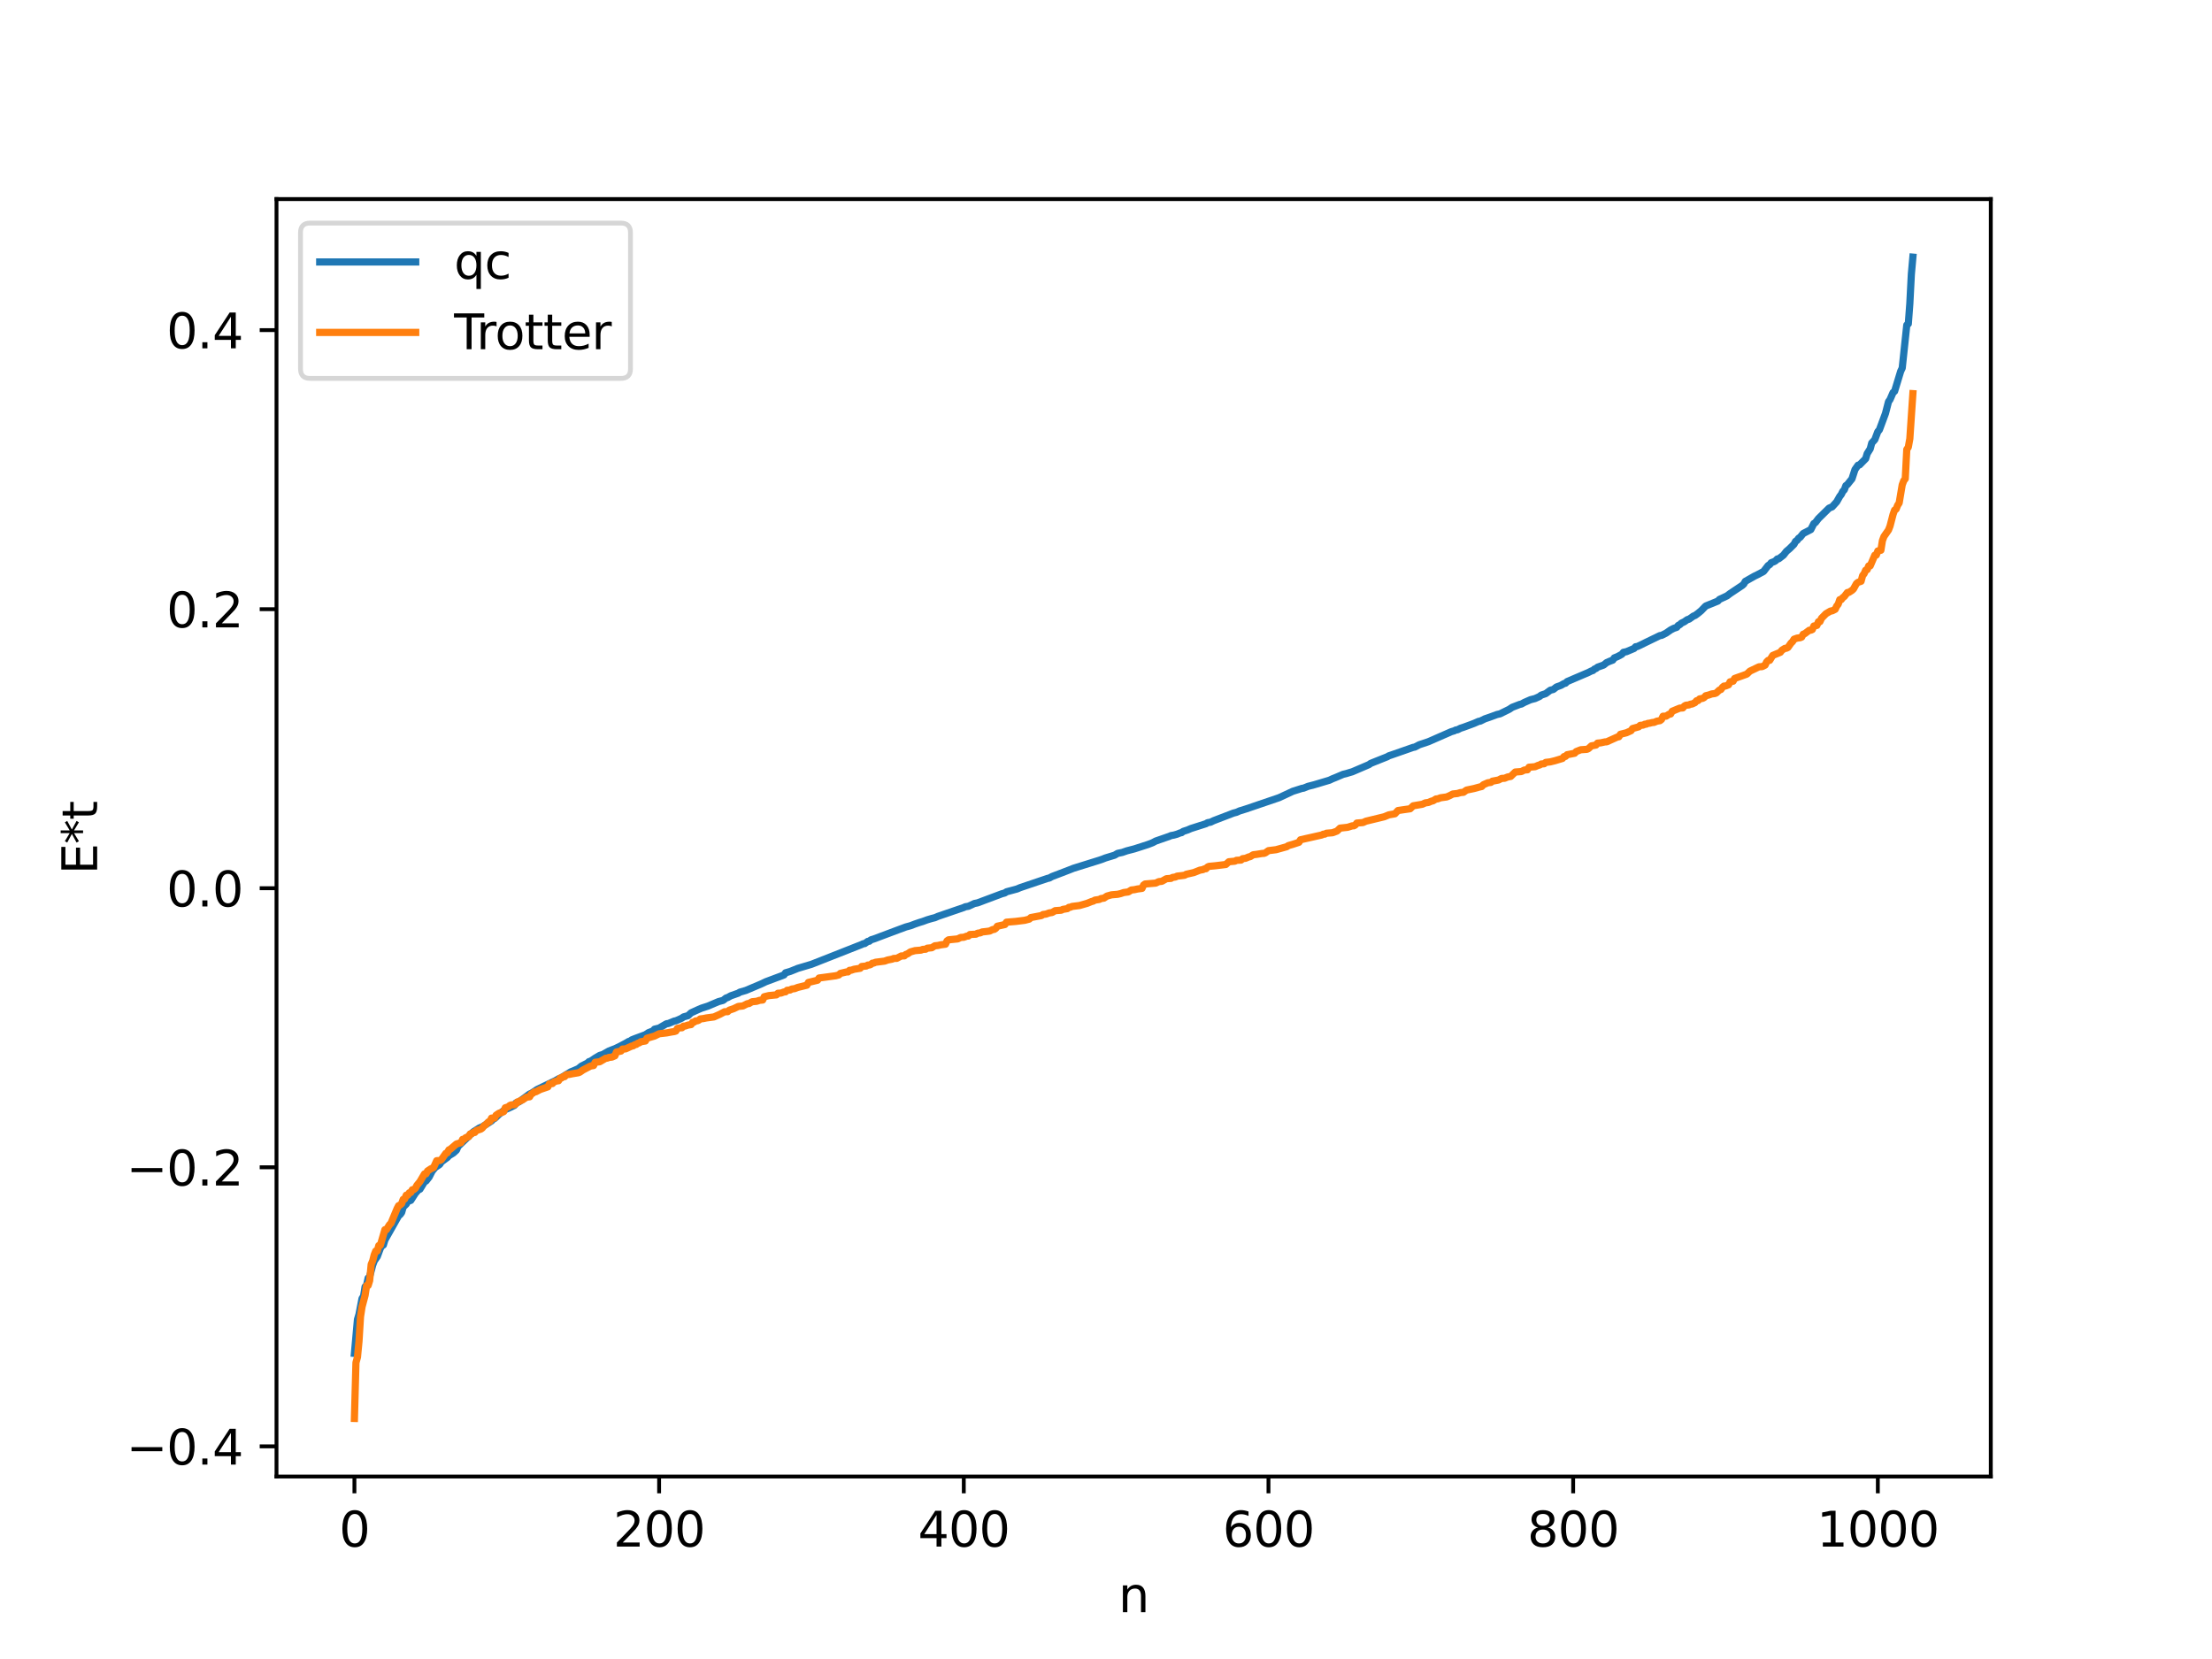 <?xml version="1.0" encoding="utf-8" standalone="no"?>
<!DOCTYPE svg PUBLIC "-//W3C//DTD SVG 1.1//EN"
  "http://www.w3.org/Graphics/SVG/1.1/DTD/svg11.dtd">
<svg xmlns:xlink="http://www.w3.org/1999/xlink" width="460.8pt" height="345.6pt" viewBox="0 0 460.8 345.6" xmlns="http://www.w3.org/2000/svg" version="1.1">
 <defs>
  <style type="text/css">*{stroke-linejoin: round; stroke-linecap: butt}</style>
 </defs>
 <g id="figure_1">
  <g id="patch_1">
   <path d="M 0 345.6 
L 460.8 345.6 
L 460.8 0 
L 0 0 
z
" style="fill: #ffffff"/>
  </g>
  <g id="axes_1">
   <g id="patch_2">
    <path d="M 57.6 307.584 
L 414.72 307.584 
L 414.72 41.472 
L 57.6 41.472 
z
" style="fill: #ffffff"/>
   </g>
   <g id="matplotlib.axis_1">
    <g id="xtick_1">
     <g id="line2d_1">
      <defs>
       <path id="madc070611b" d="M 0 0 
L 0 3.5 
" style="stroke: #000000; stroke-width: 0.8"/>
      </defs>
      <g>
       <use xlink:href="#madc070611b" x="73.833" y="307.584" style="stroke: #000000; stroke-width: 0.8"/>
      </g>
     </g>
     <g id="text_1">
      <!-- 0 -->
      <g transform="translate(70.651 322.182) scale(0.1 -0.1)">
       <defs>
        <path id="DejaVuSans-30" d="M 2034 4250 
Q 1547 4250 1301 3770 
Q 1056 3291 1056 2328 
Q 1056 1369 1301 889 
Q 1547 409 2034 409 
Q 2525 409 2770 889 
Q 3016 1369 3016 2328 
Q 3016 3291 2770 3770 
Q 2525 4250 2034 4250 
z
M 2034 4750 
Q 2819 4750 3233 4129 
Q 3647 3509 3647 2328 
Q 3647 1150 3233 529 
Q 2819 -91 2034 -91 
Q 1250 -91 836 529 
Q 422 1150 422 2328 
Q 422 3509 836 4129 
Q 1250 4750 2034 4750 
z
" transform="scale(0.016)"/>
       </defs>
       <use xlink:href="#DejaVuSans-30"/>
      </g>
     </g>
    </g>
    <g id="xtick_2">
     <g id="line2d_2">
      <g>
       <use xlink:href="#madc070611b" x="137.304" y="307.584" style="stroke: #000000; stroke-width: 0.8"/>
      </g>
     </g>
     <g id="text_2">
      <!-- 200 -->
      <g transform="translate(127.76 322.182) scale(0.1 -0.1)">
       <defs>
        <path id="DejaVuSans-32" d="M 1228 531 
L 3431 531 
L 3431 0 
L 469 0 
L 469 531 
Q 828 903 1448 1529 
Q 2069 2156 2228 2338 
Q 2531 2678 2651 2914 
Q 2772 3150 2772 3378 
Q 2772 3750 2511 3984 
Q 2250 4219 1831 4219 
Q 1534 4219 1204 4116 
Q 875 4013 500 3803 
L 500 4441 
Q 881 4594 1212 4672 
Q 1544 4750 1819 4750 
Q 2544 4750 2975 4387 
Q 3406 4025 3406 3419 
Q 3406 3131 3298 2873 
Q 3191 2616 2906 2266 
Q 2828 2175 2409 1742 
Q 1991 1309 1228 531 
z
" transform="scale(0.016)"/>
       </defs>
       <use xlink:href="#DejaVuSans-32"/>
       <use xlink:href="#DejaVuSans-30" x="63.623"/>
       <use xlink:href="#DejaVuSans-30" x="127.246"/>
      </g>
     </g>
    </g>
    <g id="xtick_3">
     <g id="line2d_3">
      <g>
       <use xlink:href="#madc070611b" x="200.775" y="307.584" style="stroke: #000000; stroke-width: 0.8"/>
      </g>
     </g>
     <g id="text_3">
      <!-- 400 -->
      <g transform="translate(191.231 322.182) scale(0.1 -0.1)">
       <defs>
        <path id="DejaVuSans-34" d="M 2419 4116 
L 825 1625 
L 2419 1625 
L 2419 4116 
z
M 2253 4666 
L 3047 4666 
L 3047 1625 
L 3713 1625 
L 3713 1100 
L 3047 1100 
L 3047 0 
L 2419 0 
L 2419 1100 
L 313 1100 
L 313 1709 
L 2253 4666 
z
" transform="scale(0.016)"/>
       </defs>
       <use xlink:href="#DejaVuSans-34"/>
       <use xlink:href="#DejaVuSans-30" x="63.623"/>
       <use xlink:href="#DejaVuSans-30" x="127.246"/>
      </g>
     </g>
    </g>
    <g id="xtick_4">
     <g id="line2d_4">
      <g>
       <use xlink:href="#madc070611b" x="264.246" y="307.584" style="stroke: #000000; stroke-width: 0.8"/>
      </g>
     </g>
     <g id="text_4">
      <!-- 600 -->
      <g transform="translate(254.702 322.182) scale(0.1 -0.1)">
       <defs>
        <path id="DejaVuSans-36" d="M 2113 2584 
Q 1688 2584 1439 2293 
Q 1191 2003 1191 1497 
Q 1191 994 1439 701 
Q 1688 409 2113 409 
Q 2538 409 2786 701 
Q 3034 994 3034 1497 
Q 3034 2003 2786 2293 
Q 2538 2584 2113 2584 
z
M 3366 4563 
L 3366 3988 
Q 3128 4100 2886 4159 
Q 2644 4219 2406 4219 
Q 1781 4219 1451 3797 
Q 1122 3375 1075 2522 
Q 1259 2794 1537 2939 
Q 1816 3084 2150 3084 
Q 2853 3084 3261 2657 
Q 3669 2231 3669 1497 
Q 3669 778 3244 343 
Q 2819 -91 2113 -91 
Q 1303 -91 875 529 
Q 447 1150 447 2328 
Q 447 3434 972 4092 
Q 1497 4750 2381 4750 
Q 2619 4750 2861 4703 
Q 3103 4656 3366 4563 
z
" transform="scale(0.016)"/>
       </defs>
       <use xlink:href="#DejaVuSans-36"/>
       <use xlink:href="#DejaVuSans-30" x="63.623"/>
       <use xlink:href="#DejaVuSans-30" x="127.246"/>
      </g>
     </g>
    </g>
    <g id="xtick_5">
     <g id="line2d_5">
      <g>
       <use xlink:href="#madc070611b" x="327.717" y="307.584" style="stroke: #000000; stroke-width: 0.8"/>
      </g>
     </g>
     <g id="text_5">
      <!-- 800 -->
      <g transform="translate(318.173 322.182) scale(0.1 -0.1)">
       <defs>
        <path id="DejaVuSans-38" d="M 2034 2216 
Q 1584 2216 1326 1975 
Q 1069 1734 1069 1313 
Q 1069 891 1326 650 
Q 1584 409 2034 409 
Q 2484 409 2743 651 
Q 3003 894 3003 1313 
Q 3003 1734 2745 1975 
Q 2488 2216 2034 2216 
z
M 1403 2484 
Q 997 2584 770 2862 
Q 544 3141 544 3541 
Q 544 4100 942 4425 
Q 1341 4750 2034 4750 
Q 2731 4750 3128 4425 
Q 3525 4100 3525 3541 
Q 3525 3141 3298 2862 
Q 3072 2584 2669 2484 
Q 3125 2378 3379 2068 
Q 3634 1759 3634 1313 
Q 3634 634 3220 271 
Q 2806 -91 2034 -91 
Q 1263 -91 848 271 
Q 434 634 434 1313 
Q 434 1759 690 2068 
Q 947 2378 1403 2484 
z
M 1172 3481 
Q 1172 3119 1398 2916 
Q 1625 2713 2034 2713 
Q 2441 2713 2670 2916 
Q 2900 3119 2900 3481 
Q 2900 3844 2670 4047 
Q 2441 4250 2034 4250 
Q 1625 4250 1398 4047 
Q 1172 3844 1172 3481 
z
" transform="scale(0.016)"/>
       </defs>
       <use xlink:href="#DejaVuSans-38"/>
       <use xlink:href="#DejaVuSans-30" x="63.623"/>
       <use xlink:href="#DejaVuSans-30" x="127.246"/>
      </g>
     </g>
    </g>
    <g id="xtick_6">
     <g id="line2d_6">
      <g>
       <use xlink:href="#madc070611b" x="391.188" y="307.584" style="stroke: #000000; stroke-width: 0.8"/>
      </g>
     </g>
     <g id="text_6">
      <!-- 1000 -->
      <g transform="translate(378.463 322.182) scale(0.1 -0.1)">
       <defs>
        <path id="DejaVuSans-31" d="M 794 531 
L 1825 531 
L 1825 4091 
L 703 3866 
L 703 4441 
L 1819 4666 
L 2450 4666 
L 2450 531 
L 3481 531 
L 3481 0 
L 794 0 
L 794 531 
z
" transform="scale(0.016)"/>
       </defs>
       <use xlink:href="#DejaVuSans-31"/>
       <use xlink:href="#DejaVuSans-30" x="63.623"/>
       <use xlink:href="#DejaVuSans-30" x="127.246"/>
       <use xlink:href="#DejaVuSans-30" x="190.869"/>
      </g>
     </g>
    </g>
    <g id="text_7">
     <!-- n -->
     <g transform="translate(232.991 335.861) scale(0.1 -0.1)">
      <defs>
       <path id="DejaVuSans-6e" d="M 3513 2113 
L 3513 0 
L 2938 0 
L 2938 2094 
Q 2938 2591 2744 2837 
Q 2550 3084 2163 3084 
Q 1697 3084 1428 2787 
Q 1159 2491 1159 1978 
L 1159 0 
L 581 0 
L 581 3500 
L 1159 3500 
L 1159 2956 
Q 1366 3272 1645 3428 
Q 1925 3584 2291 3584 
Q 2894 3584 3203 3211 
Q 3513 2838 3513 2113 
z
" transform="scale(0.016)"/>
      </defs>
      <use xlink:href="#DejaVuSans-6e"/>
     </g>
    </g>
   </g>
   <g id="matplotlib.axis_2">
    <g id="ytick_1">
     <g id="line2d_7">
      <defs>
       <path id="m23187d6d2a" d="M 0 0 
L -3.5 0 
" style="stroke: #000000; stroke-width: 0.8"/>
      </defs>
      <g>
       <use xlink:href="#m23187d6d2a" x="57.6" y="301.301" style="stroke: #000000; stroke-width: 0.8"/>
      </g>
     </g>
     <g id="text_8">
      <!-- −0.4 -->
      <g transform="translate(26.317 305.101) scale(0.1 -0.1)">
       <defs>
        <path id="DejaVuSans-2212" d="M 678 2272 
L 4684 2272 
L 4684 1741 
L 678 1741 
L 678 2272 
z
" transform="scale(0.016)"/>
        <path id="DejaVuSans-2e" d="M 684 794 
L 1344 794 
L 1344 0 
L 684 0 
L 684 794 
z
" transform="scale(0.016)"/>
       </defs>
       <use xlink:href="#DejaVuSans-2212"/>
       <use xlink:href="#DejaVuSans-30" x="83.789"/>
       <use xlink:href="#DejaVuSans-2e" x="147.412"/>
       <use xlink:href="#DejaVuSans-34" x="179.199"/>
      </g>
     </g>
    </g>
    <g id="ytick_2">
     <g id="line2d_8">
      <g>
       <use xlink:href="#m23187d6d2a" x="57.6" y="243.167" style="stroke: #000000; stroke-width: 0.8"/>
      </g>
     </g>
     <g id="text_9">
      <!-- −0.2 -->
      <g transform="translate(26.317 246.966) scale(0.1 -0.1)">
       <use xlink:href="#DejaVuSans-2212"/>
       <use xlink:href="#DejaVuSans-30" x="83.789"/>
       <use xlink:href="#DejaVuSans-2e" x="147.412"/>
       <use xlink:href="#DejaVuSans-32" x="179.199"/>
      </g>
     </g>
    </g>
    <g id="ytick_3">
     <g id="line2d_9">
      <g>
       <use xlink:href="#m23187d6d2a" x="57.6" y="185.033" style="stroke: #000000; stroke-width: 0.8"/>
      </g>
     </g>
     <g id="text_10">
      <!-- 0.0 -->
      <g transform="translate(34.697 188.832) scale(0.1 -0.1)">
       <use xlink:href="#DejaVuSans-30"/>
       <use xlink:href="#DejaVuSans-2e" x="63.623"/>
       <use xlink:href="#DejaVuSans-30" x="95.41"/>
      </g>
     </g>
    </g>
    <g id="ytick_4">
     <g id="line2d_10">
      <g>
       <use xlink:href="#m23187d6d2a" x="57.6" y="126.899" style="stroke: #000000; stroke-width: 0.8"/>
      </g>
     </g>
     <g id="text_11">
      <!-- 0.2 -->
      <g transform="translate(34.697 130.698) scale(0.1 -0.1)">
       <use xlink:href="#DejaVuSans-30"/>
       <use xlink:href="#DejaVuSans-2e" x="63.623"/>
       <use xlink:href="#DejaVuSans-32" x="95.41"/>
      </g>
     </g>
    </g>
    <g id="ytick_5">
     <g id="line2d_11">
      <g>
       <use xlink:href="#m23187d6d2a" x="57.6" y="68.765" style="stroke: #000000; stroke-width: 0.8"/>
      </g>
     </g>
     <g id="text_12">
      <!-- 0.4 -->
      <g transform="translate(34.697 72.564) scale(0.1 -0.1)">
       <use xlink:href="#DejaVuSans-30"/>
       <use xlink:href="#DejaVuSans-2e" x="63.623"/>
       <use xlink:href="#DejaVuSans-34" x="95.41"/>
      </g>
     </g>
    </g>
    <g id="text_13">
     <!-- E*t -->
     <g transform="translate(20.238 182.148) rotate(-90) scale(0.1 -0.1)">
      <defs>
       <path id="DejaVuSans-45" d="M 628 4666 
L 3578 4666 
L 3578 4134 
L 1259 4134 
L 1259 2753 
L 3481 2753 
L 3481 2222 
L 1259 2222 
L 1259 531 
L 3634 531 
L 3634 0 
L 628 0 
L 628 4666 
z
" transform="scale(0.016)"/>
       <path id="DejaVuSans-2a" d="M 3009 3897 
L 1888 3291 
L 3009 2681 
L 2828 2375 
L 1778 3009 
L 1778 1831 
L 1422 1831 
L 1422 3009 
L 372 2375 
L 191 2681 
L 1313 3291 
L 191 3897 
L 372 4206 
L 1422 3572 
L 1422 4750 
L 1778 4750 
L 1778 3572 
L 2828 4206 
L 3009 3897 
z
" transform="scale(0.016)"/>
       <path id="DejaVuSans-74" d="M 1172 4494 
L 1172 3500 
L 2356 3500 
L 2356 3053 
L 1172 3053 
L 1172 1153 
Q 1172 725 1289 603 
Q 1406 481 1766 481 
L 2356 481 
L 2356 0 
L 1766 0 
Q 1100 0 847 248 
Q 594 497 594 1153 
L 594 3053 
L 172 3053 
L 172 3500 
L 594 3500 
L 594 4494 
L 1172 4494 
z
" transform="scale(0.016)"/>
      </defs>
      <use xlink:href="#DejaVuSans-45"/>
      <use xlink:href="#DejaVuSans-2a" x="63.184"/>
      <use xlink:href="#DejaVuSans-74" x="113.184"/>
     </g>
    </g>
   </g>
   <g id="line2d_12">
    <path d="M 73.833 281.937 
L 74.467 274.875 
L 74.785 273.801 
L 75.42 270.495 
L 75.737 270.044 
L 76.054 268.048 
L 76.372 267.708 
L 76.689 266.242 
L 77.006 265.942 
L 77.641 263.536 
L 77.958 262.681 
L 78.593 261.768 
L 79.228 260.058 
L 79.545 259.541 
L 79.862 259.358 
L 80.18 258.316 
L 83.036 253.273 
L 83.353 253.016 
L 83.671 252.576 
L 83.988 251.449 
L 84.623 250.835 
L 84.94 250.28 
L 85.575 250.063 
L 86.527 248.58 
L 87.162 247.864 
L 87.479 247.738 
L 88.431 246.179 
L 88.748 246.027 
L 89.383 245.22 
L 90.018 243.974 
L 90.653 243.206 
L 91.605 242.566 
L 91.922 242.052 
L 93.191 241.119 
L 93.509 240.761 
L 94.461 240.175 
L 95.096 239.589 
L 95.413 238.828 
L 98.586 235.796 
L 99.856 234.986 
L 100.491 234.716 
L 102.395 233.51 
L 102.712 233.133 
L 103.029 233.019 
L 103.981 232.102 
L 104.616 231.602 
L 105.251 231.136 
L 105.886 230.883 
L 107.155 230.272 
L 107.472 229.767 
L 108.107 229.548 
L 110.329 227.902 
L 110.646 227.787 
L 111.915 226.952 
L 115.724 225.11 
L 116.358 224.732 
L 116.676 224.647 
L 118.897 223.292 
L 119.532 223.038 
L 120.484 222.616 
L 121.119 222.092 
L 122.388 221.454 
L 122.705 221.148 
L 123.023 221.067 
L 123.975 220.428 
L 124.927 219.864 
L 125.562 219.673 
L 126.831 218.954 
L 127.466 218.702 
L 128.1 218.466 
L 129.053 218.009 
L 130.322 217.334 
L 130.957 216.958 
L 131.274 216.876 
L 131.591 216.63 
L 132.226 216.373 
L 133.496 215.902 
L 134.448 215.552 
L 135.082 215.128 
L 136.034 214.755 
L 136.352 214.393 
L 137.304 214.167 
L 138.573 213.422 
L 138.891 213.252 
L 139.208 213.225 
L 140.477 212.706 
L 140.795 212.649 
L 141.429 212.382 
L 142.064 212.084 
L 142.381 211.843 
L 143.334 211.581 
L 143.968 210.99 
L 145.555 210.27 
L 146.19 210.001 
L 147.459 209.596 
L 149.681 208.651 
L 150.633 208.398 
L 151.267 207.892 
L 151.585 207.81 
L 152.22 207.449 
L 153.806 206.893 
L 154.124 206.687 
L 155.393 206.318 
L 158.567 204.973 
L 159.519 204.518 
L 163.327 203.095 
L 163.644 202.651 
L 164.596 202.373 
L 165.231 202.12 
L 166.183 201.731 
L 169.039 200.882 
L 169.674 200.632 
L 179.512 196.754 
L 179.829 196.595 
L 180.147 196.561 
L 180.781 196.102 
L 181.099 196.078 
L 181.416 195.79 
L 182.051 195.596 
L 187.129 193.69 
L 188.715 193.103 
L 189.667 192.846 
L 190.62 192.482 
L 191.572 192.156 
L 192.206 191.965 
L 193.158 191.615 
L 194.11 191.331 
L 194.745 191.175 
L 195.38 190.898 
L 200.775 189.05 
L 201.092 188.898 
L 201.727 188.795 
L 202.996 188.212 
L 203.631 188.089 
L 208.709 186.188 
L 209.343 186.012 
L 209.661 185.784 
L 211.882 185.185 
L 212.517 184.913 
L 218.229 182.984 
L 218.547 182.924 
L 219.181 182.587 
L 220.768 181.985 
L 222.672 181.254 
L 223.624 180.879 
L 229.02 179.198 
L 229.654 178.981 
L 230.289 178.729 
L 232.193 178.149 
L 232.828 177.772 
L 233.78 177.577 
L 234.732 177.247 
L 236.319 176.834 
L 239.175 175.914 
L 240.127 175.544 
L 240.762 175.205 
L 243.618 174.214 
L 243.935 174.071 
L 244.57 173.955 
L 245.205 173.775 
L 245.839 173.515 
L 246.157 173.451 
L 246.474 173.199 
L 247.426 172.885 
L 248.061 172.606 
L 251.234 171.592 
L 251.552 171.386 
L 252.186 171.274 
L 252.821 170.964 
L 256.947 169.382 
L 257.581 169.22 
L 258.216 168.935 
L 259.486 168.543 
L 266.467 166.169 
L 269.324 164.835 
L 271.228 164.233 
L 271.545 164.191 
L 272.497 163.809 
L 273.767 163.48 
L 276.94 162.534 
L 277.575 162.234 
L 278.21 161.983 
L 279.796 161.306 
L 280.431 161.156 
L 281.066 160.96 
L 281.7 160.777 
L 285.191 159.279 
L 285.509 159.043 
L 286.143 158.783 
L 289 157.643 
L 289.317 157.453 
L 289.952 157.24 
L 294.395 155.688 
L 294.712 155.638 
L 295.664 155.145 
L 297.568 154.509 
L 302.329 152.423 
L 302.963 152.237 
L 303.281 152.06 
L 303.598 152.038 
L 304.233 151.712 
L 304.867 151.507 
L 306.454 150.925 
L 307.089 150.684 
L 308.041 150.266 
L 308.358 150.227 
L 309.31 149.753 
L 310.262 149.428 
L 311.849 148.847 
L 312.484 148.703 
L 314.388 147.766 
L 315.023 147.345 
L 316.61 146.733 
L 316.927 146.671 
L 317.562 146.321 
L 318.831 145.762 
L 319.783 145.518 
L 320.735 145.079 
L 321.053 144.813 
L 322.005 144.494 
L 322.957 143.783 
L 323.591 143.627 
L 324.226 143.121 
L 325.178 142.765 
L 325.813 142.398 
L 326.13 142.324 
L 326.448 141.989 
L 330.891 140.09 
L 331.525 139.769 
L 331.843 139.681 
L 332.16 139.371 
L 332.477 139.269 
L 332.795 138.991 
L 334.064 138.54 
L 334.699 138.026 
L 335.334 137.75 
L 335.968 137.513 
L 336.286 137.052 
L 336.92 136.799 
L 337.872 136.29 
L 338.19 135.886 
L 338.824 135.755 
L 340.411 135.085 
L 340.729 134.726 
L 341.046 134.696 
L 341.681 134.408 
L 342.633 133.935 
L 345.806 132.398 
L 346.124 132.371 
L 347.076 131.89 
L 348.028 131.228 
L 348.662 130.899 
L 349.297 130.684 
L 349.615 130.28 
L 349.932 130.134 
L 350.249 129.823 
L 350.884 129.517 
L 351.519 129.066 
L 351.836 129.004 
L 352.788 128.329 
L 353.105 128.222 
L 353.74 127.756 
L 354.375 127.23 
L 355.327 126.248 
L 357.866 125.215 
L 358.183 124.868 
L 359.77 124.13 
L 360.405 123.648 
L 362.943 121.953 
L 363.261 121.662 
L 363.578 121.107 
L 365.482 120.025 
L 366.117 119.72 
L 367.386 119.044 
L 368.339 117.804 
L 368.656 117.631 
L 368.973 117.224 
L 369.608 116.983 
L 369.925 116.786 
L 370.243 116.441 
L 370.56 116.395 
L 371.512 115.661 
L 372.147 114.849 
L 372.781 114.317 
L 373.734 113.373 
L 374.051 112.769 
L 374.368 112.574 
L 374.686 112.118 
L 375.003 111.929 
L 375.638 111.14 
L 377.224 110.322 
L 377.859 109.063 
L 378.177 108.866 
L 378.811 108.036 
L 381.033 105.848 
L 381.667 105.59 
L 382.62 104.533 
L 383.254 103.412 
L 383.572 103 
L 383.889 102.354 
L 384.206 102.041 
L 384.524 101.17 
L 384.841 100.944 
L 385.476 100.148 
L 385.793 99.768 
L 386.428 97.812 
L 387.062 96.911 
L 387.38 96.844 
L 388.649 95.556 
L 388.967 94.498 
L 389.601 93.494 
L 389.919 92.285 
L 390.553 91.589 
L 391.188 89.907 
L 391.505 89.555 
L 392.775 86.136 
L 393.41 83.677 
L 393.727 83.227 
L 394.362 81.77 
L 394.679 81.513 
L 395.948 77.337 
L 396.266 76.671 
L 397.218 67.704 
L 397.535 67.462 
L 397.853 63.229 
L 398.17 57.13 
L 398.487 53.568 
L 398.487 53.568 
" clip-path="url(#p0133f9411a)" style="fill: none; stroke: #1f77b4; stroke-width: 1.5; stroke-linecap: square"/>
   </g>
   <g id="line2d_13">
    <path d="M 73.833 295.488 
L 74.15 283.861 
L 74.467 282.723 
L 74.785 279.42 
L 75.102 274.276 
L 75.42 272.234 
L 76.054 269.854 
L 76.372 267.793 
L 76.689 267.793 
L 77.006 266.77 
L 77.324 263.401 
L 77.641 262.649 
L 77.958 261.398 
L 78.276 260.607 
L 78.593 260.607 
L 78.91 259.469 
L 79.228 259.429 
L 80.18 256.166 
L 80.497 256.166 
L 81.132 255.143 
L 81.449 254.826 
L 82.719 251.775 
L 83.036 251.164 
L 83.353 251.022 
L 83.671 250.731 
L 83.988 249.85 
L 84.305 249.772 
L 84.623 248.981 
L 84.94 248.981 
L 85.258 248.481 
L 85.575 248.419 
L 85.892 247.843 
L 86.21 247.803 
L 86.527 247.545 
L 86.844 246.939 
L 87.479 246.157 
L 88.431 244.54 
L 88.748 244.54 
L 89.066 243.938 
L 89.7 243.516 
L 90.335 243.2 
L 90.97 241.795 
L 91.605 241.757 
L 91.922 241.602 
L 92.874 240.265 
L 93.191 240.148 
L 93.509 239.537 
L 93.826 239.395 
L 95.096 238.307 
L 96.048 238.041 
L 96.365 237.354 
L 96.682 237.354 
L 97 237.007 
L 97.634 236.793 
L 97.952 236.216 
L 98.269 236.176 
L 98.586 235.919 
L 98.904 235.912 
L 99.221 235.522 
L 100.173 235.209 
L 100.491 234.974 
L 100.808 234.531 
L 101.125 234.351 
L 101.76 233.698 
L 102.077 233.601 
L 102.395 232.924 
L 103.029 232.913 
L 103.347 232.312 
L 103.981 231.889 
L 104.616 231.713 
L 104.934 231.573 
L 105.251 230.773 
L 105.886 230.577 
L 106.203 230.289 
L 106.52 230.168 
L 107.155 230.131 
L 107.472 229.975 
L 107.79 229.544 
L 108.107 229.49 
L 108.424 229.261 
L 108.742 229.201 
L 109.694 228.559 
L 110.329 228.486 
L 110.646 227.911 
L 110.963 227.768 
L 111.281 227.477 
L 111.598 227.453 
L 112.55 226.954 
L 114.137 226.414 
L 114.454 225.764 
L 115.089 225.727 
L 115.406 225.38 
L 116.041 225.166 
L 116.358 225.14 
L 116.676 224.589 
L 116.993 224.549 
L 117.31 224.292 
L 117.628 224.286 
L 117.945 223.896 
L 118.58 223.817 
L 119.215 223.686 
L 120.484 223.472 
L 120.801 223.347 
L 121.436 222.904 
L 123.023 222.071 
L 123.658 221.974 
L 123.975 221.298 
L 124.927 221.186 
L 126.196 220.449 
L 126.514 220.433 
L 126.831 220.282 
L 127.466 220.215 
L 128.1 219.946 
L 128.418 219.146 
L 129.053 219.023 
L 129.37 218.951 
L 129.687 218.541 
L 130.322 218.504 
L 131.591 217.918 
L 131.909 217.863 
L 132.226 217.634 
L 132.543 217.575 
L 132.861 217.328 
L 133.178 217.246 
L 133.496 217.012 
L 134.448 216.859 
L 134.765 216.284 
L 136.352 215.826 
L 137.304 215.355 
L 138.891 215.17 
L 139.843 214.988 
L 140.477 214.891 
L 140.795 214.787 
L 141.112 214.234 
L 141.747 214.1 
L 142.064 214.1 
L 142.381 213.76 
L 142.699 213.753 
L 143.334 213.539 
L 143.968 213.441 
L 144.286 212.962 
L 144.603 212.922 
L 144.92 212.665 
L 145.238 212.659 
L 145.555 212.537 
L 145.872 212.269 
L 146.507 212.19 
L 147.142 212.059 
L 148.729 211.845 
L 149.998 211.277 
L 150.95 210.767 
L 151.585 210.749 
L 151.902 210.444 
L 152.854 210.119 
L 153.806 209.659 
L 154.758 209.559 
L 155.71 209.078 
L 156.028 209.058 
L 156.662 208.681 
L 157.615 208.589 
L 158.249 208.379 
L 158.884 208.319 
L 159.201 207.636 
L 160.153 207.404 
L 161.423 207.277 
L 161.74 207.25 
L 162.058 206.914 
L 162.692 206.877 
L 163.327 206.638 
L 163.644 206.618 
L 163.962 206.297 
L 164.596 206.236 
L 164.914 206.039 
L 165.548 205.948 
L 166.183 205.702 
L 168.087 205.233 
L 168.405 204.657 
L 170.309 204.199 
L 170.626 203.737 
L 171.578 203.611 
L 174.117 203.264 
L 174.752 203.094 
L 175.069 202.772 
L 176.339 202.473 
L 176.656 202.473 
L 176.973 202.133 
L 177.291 202.126 
L 177.925 201.912 
L 179.195 201.711 
L 179.512 201.335 
L 180.464 201.24 
L 180.781 201.038 
L 181.099 201.032 
L 181.416 200.91 
L 181.734 200.642 
L 182.051 200.618 
L 182.368 200.459 
L 184.272 200.218 
L 184.907 199.991 
L 185.859 199.803 
L 186.177 199.658 
L 186.811 199.642 
L 187.763 199.141 
L 188.398 199.123 
L 188.715 198.818 
L 189.033 198.723 
L 189.667 198.296 
L 190.62 198.032 
L 191.889 197.925 
L 192.206 197.776 
L 192.841 197.737 
L 193.158 197.527 
L 194.11 197.431 
L 194.745 197.028 
L 195.38 196.962 
L 196.015 196.821 
L 196.967 196.692 
L 197.284 196.009 
L 197.601 195.781 
L 199.188 195.623 
L 199.505 195.592 
L 200.14 195.288 
L 200.775 195.25 
L 201.41 195.011 
L 201.727 194.991 
L 202.044 194.678 
L 203.314 194.609 
L 203.631 194.412 
L 204.266 194.321 
L 204.583 194.144 
L 205.535 194.038 
L 206.17 193.951 
L 206.805 193.64 
L 207.122 193.606 
L 207.439 193.399 
L 207.757 192.95 
L 209.343 192.596 
L 209.661 192.11 
L 211.565 191.953 
L 213.469 191.716 
L 214.421 191.467 
L 214.739 191.145 
L 216.325 190.846 
L 216.96 190.73 
L 217.277 190.506 
L 217.912 190.421 
L 218.547 190.188 
L 219.181 190.084 
L 219.816 189.708 
L 221.086 189.614 
L 221.403 189.443 
L 222.355 189.283 
L 222.672 189.015 
L 222.99 188.992 
L 223.307 188.832 
L 224.894 188.633 
L 226.481 188.177 
L 227.433 187.79 
L 227.75 187.723 
L 228.067 187.514 
L 229.02 187.369 
L 229.337 187.191 
L 229.972 187.097 
L 230.606 186.669 
L 231.558 186.405 
L 232.828 186.298 
L 233.462 186.149 
L 234.097 185.93 
L 235.049 185.804 
L 235.684 185.402 
L 236.319 185.335 
L 236.953 185.194 
L 237.905 185.065 
L 238.223 184.382 
L 238.54 184.155 
L 240.762 183.966 
L 241.396 183.661 
L 242.031 183.592 
L 242.983 183.051 
L 243.935 182.982 
L 244.253 182.785 
L 244.887 182.694 
L 245.205 182.517 
L 246.157 182.411 
L 246.791 182.324 
L 247.109 182.131 
L 248.696 181.772 
L 249.965 181.267 
L 250.6 181.155 
L 250.917 180.989 
L 251.234 180.97 
L 251.552 180.615 
L 251.869 180.477 
L 253.139 180.358 
L 255.36 180.089 
L 255.995 179.518 
L 257.264 179.399 
L 257.581 179.22 
L 258.534 179.167 
L 258.851 178.879 
L 259.486 178.794 
L 260.12 178.519 
L 260.438 178.457 
L 261.072 178.061 
L 261.707 177.987 
L 262.977 177.784 
L 263.294 177.778 
L 263.611 177.657 
L 264.246 177.205 
L 265.833 177.006 
L 268.054 176.388 
L 268.372 176.163 
L 269.324 175.887 
L 270.593 175.47 
L 270.91 174.941 
L 275.353 173.942 
L 275.671 173.775 
L 275.988 173.764 
L 276.305 173.579 
L 277.575 173.475 
L 278.527 173.126 
L 279.162 172.515 
L 279.796 172.446 
L 280.748 172.339 
L 281.7 172.034 
L 282.018 172.034 
L 282.335 171.865 
L 282.653 171.457 
L 283.922 171.355 
L 284.557 171.067 
L 288.365 170.145 
L 289.317 169.752 
L 290.586 169.528 
L 291.221 168.85 
L 292.173 168.706 
L 293.76 168.481 
L 294.395 167.865 
L 296.299 167.54 
L 296.934 167.252 
L 297.568 167.167 
L 298.203 166.892 
L 298.52 166.83 
L 299.155 166.434 
L 299.472 166.429 
L 300.107 166.191 
L 301.377 166.017 
L 302.011 165.738 
L 302.646 165.402 
L 303.598 165.302 
L 304.233 165.111 
L 304.867 165.05 
L 305.502 164.593 
L 307.089 164.26 
L 308.041 163.995 
L 308.676 163.843 
L 308.993 163.484 
L 309.945 163.068 
L 310.58 162.987 
L 310.897 162.734 
L 312.167 162.493 
L 312.801 162.162 
L 313.436 162.125 
L 314.071 161.861 
L 314.705 161.749 
L 315.34 161.129 
L 315.658 160.825 
L 316.927 160.727 
L 317.562 160.407 
L 318.196 160.362 
L 318.514 159.83 
L 319.783 159.718 
L 320.418 159.44 
L 320.735 159.368 
L 321.053 159.157 
L 321.687 159.101 
L 322.005 158.822 
L 322.957 158.709 
L 323.909 158.476 
L 325.496 157.997 
L 325.813 157.607 
L 326.13 157.571 
L 326.448 157.224 
L 327.082 157.104 
L 328.034 156.915 
L 328.352 156.565 
L 329.304 156.187 
L 330.573 156.101 
L 330.891 155.959 
L 331.525 155.379 
L 332.16 155.265 
L 332.477 155.204 
L 332.795 154.808 
L 333.429 154.752 
L 334.381 154.547 
L 334.699 154.538 
L 336.92 153.538 
L 337.238 153.484 
L 337.555 152.966 
L 338.824 152.646 
L 339.777 152.216 
L 340.094 151.764 
L 341.363 151.417 
L 341.681 151.107 
L 342.315 151.048 
L 342.633 150.866 
L 342.95 150.86 
L 343.267 150.688 
L 343.585 150.671 
L 344.22 150.51 
L 344.537 150.498 
L 345.172 150.234 
L 345.806 150.122 
L 346.124 149.873 
L 346.441 149.198 
L 347.076 149.191 
L 347.71 148.78 
L 348.028 148.735 
L 348.345 148.17 
L 348.98 147.905 
L 349.932 147.513 
L 350.567 147.475 
L 350.884 147.082 
L 351.201 146.912 
L 351.836 146.85 
L 352.153 146.691 
L 352.471 146.667 
L 353.105 146.37 
L 353.423 145.98 
L 353.74 145.944 
L 354.058 145.597 
L 354.692 145.477 
L 355.01 145.313 
L 355.327 144.938 
L 355.962 144.783 
L 356.596 144.56 
L 357.231 144.474 
L 357.548 144.347 
L 358.183 143.742 
L 358.5 143.638 
L 358.818 143.181 
L 359.135 142.92 
L 359.453 142.911 
L 360.087 142.66 
L 360.405 142.035 
L 361.039 141.911 
L 361.357 141.339 
L 363.896 140.43 
L 364.53 139.815 
L 366.434 138.908 
L 367.069 138.871 
L 367.704 138.557 
L 368.021 137.885 
L 368.339 137.572 
L 368.656 137.565 
L 369.291 136.544 
L 369.925 136.278 
L 370.877 135.887 
L 371.195 135.455 
L 371.829 135.064 
L 372.147 135.04 
L 372.464 134.871 
L 373.099 133.97 
L 373.416 133.663 
L 373.734 133.156 
L 374.368 132.933 
L 375.003 132.847 
L 375.32 132.72 
L 375.638 132.116 
L 375.955 132.011 
L 376.907 131.293 
L 377.224 131.284 
L 377.542 131.137 
L 377.859 130.408 
L 378.494 130.284 
L 378.811 129.515 
L 379.129 129.504 
L 379.446 128.803 
L 380.398 127.835 
L 381.35 127.282 
L 381.667 127.256 
L 382.302 126.931 
L 382.62 126.258 
L 382.937 125.859 
L 383.254 124.917 
L 383.572 124.904 
L 383.889 124.488 
L 384.206 124.26 
L 384.841 123.438 
L 385.158 123.399 
L 385.793 122.989 
L 386.11 122.691 
L 386.745 121.554 
L 387.062 121.306 
L 387.697 121.093 
L 388.015 119.903 
L 388.332 119.51 
L 388.649 118.781 
L 388.967 118.67 
L 389.284 117.888 
L 389.601 117.878 
L 390.553 115.655 
L 390.871 115.63 
L 391.188 114.77 
L 391.823 114.631 
L 392.14 112.633 
L 392.458 111.772 
L 393.41 110.409 
L 393.727 109.593 
L 394.362 107.154 
L 394.679 106.261 
L 394.996 106.059 
L 395.314 105.258 
L 395.631 104.779 
L 396.266 101.006 
L 396.583 100.145 
L 396.9 99.735 
L 397.218 93.631 
L 397.535 93.153 
L 397.853 91.39 
L 398.487 82.004 
L 398.487 82.004 
" clip-path="url(#p0133f9411a)" style="fill: none; stroke: #ff7f0e; stroke-width: 1.5; stroke-linecap: square"/>
   </g>
   <g id="patch_3">
    <path d="M 57.6 307.584 
L 57.6 41.472 
" style="fill: none; stroke: #000000; stroke-width: 0.8; stroke-linejoin: miter; stroke-linecap: square"/>
   </g>
   <g id="patch_4">
    <path d="M 414.72 307.584 
L 414.72 41.472 
" style="fill: none; stroke: #000000; stroke-width: 0.8; stroke-linejoin: miter; stroke-linecap: square"/>
   </g>
   <g id="patch_5">
    <path d="M 57.6 307.584 
L 414.72 307.584 
" style="fill: none; stroke: #000000; stroke-width: 0.8; stroke-linejoin: miter; stroke-linecap: square"/>
   </g>
   <g id="patch_6">
    <path d="M 57.6 41.472 
L 414.72 41.472 
" style="fill: none; stroke: #000000; stroke-width: 0.8; stroke-linejoin: miter; stroke-linecap: square"/>
   </g>
   <g id="legend_1">
    <g id="patch_7">
     <path d="M 64.6 78.828 
L 129.342 78.828 
Q 131.342 78.828 131.342 76.828 
L 131.342 48.472 
Q 131.342 46.472 129.342 46.472 
L 64.6 46.472 
Q 62.6 46.472 62.6 48.472 
L 62.6 76.828 
Q 62.6 78.828 64.6 78.828 
z
" style="fill: #ffffff; opacity: 0.8; stroke: #cccccc; stroke-linejoin: miter"/>
    </g>
    <g id="line2d_14">
     <path d="M 66.6 54.57 
L 76.6 54.57 
L 86.6 54.57 
" style="fill: none; stroke: #1f77b4; stroke-width: 1.5; stroke-linecap: square"/>
    </g>
    <g id="text_14">
     <!-- qc -->
     <g transform="translate(94.6 58.07) scale(0.1 -0.1)">
      <defs>
       <path id="DejaVuSans-71" d="M 947 1747 
Q 947 1113 1208 752 
Q 1469 391 1925 391 
Q 2381 391 2643 752 
Q 2906 1113 2906 1747 
Q 2906 2381 2643 2742 
Q 2381 3103 1925 3103 
Q 1469 3103 1208 2742 
Q 947 2381 947 1747 
z
M 2906 525 
Q 2725 213 2448 61 
Q 2172 -91 1784 -91 
Q 1150 -91 751 415 
Q 353 922 353 1747 
Q 353 2572 751 3078 
Q 1150 3584 1784 3584 
Q 2172 3584 2448 3432 
Q 2725 3281 2906 2969 
L 2906 3500 
L 3481 3500 
L 3481 -1331 
L 2906 -1331 
L 2906 525 
z
" transform="scale(0.016)"/>
       <path id="DejaVuSans-63" d="M 3122 3366 
L 3122 2828 
Q 2878 2963 2633 3030 
Q 2388 3097 2138 3097 
Q 1578 3097 1268 2742 
Q 959 2388 959 1747 
Q 959 1106 1268 751 
Q 1578 397 2138 397 
Q 2388 397 2633 464 
Q 2878 531 3122 666 
L 3122 134 
Q 2881 22 2623 -34 
Q 2366 -91 2075 -91 
Q 1284 -91 818 406 
Q 353 903 353 1747 
Q 353 2603 823 3093 
Q 1294 3584 2113 3584 
Q 2378 3584 2631 3529 
Q 2884 3475 3122 3366 
z
" transform="scale(0.016)"/>
      </defs>
      <use xlink:href="#DejaVuSans-71"/>
      <use xlink:href="#DejaVuSans-63" x="63.477"/>
     </g>
    </g>
    <g id="line2d_15">
     <path d="M 66.6 69.249 
L 76.6 69.249 
L 86.6 69.249 
" style="fill: none; stroke: #ff7f0e; stroke-width: 1.5; stroke-linecap: square"/>
    </g>
    <g id="text_15">
     <!-- Trotter -->
     <g transform="translate(94.6 72.749) scale(0.1 -0.1)">
      <defs>
       <path id="DejaVuSans-54" d="M -19 4666 
L 3928 4666 
L 3928 4134 
L 2272 4134 
L 2272 0 
L 1638 0 
L 1638 4134 
L -19 4134 
L -19 4666 
z
" transform="scale(0.016)"/>
       <path id="DejaVuSans-72" d="M 2631 2963 
Q 2534 3019 2420 3045 
Q 2306 3072 2169 3072 
Q 1681 3072 1420 2755 
Q 1159 2438 1159 1844 
L 1159 0 
L 581 0 
L 581 3500 
L 1159 3500 
L 1159 2956 
Q 1341 3275 1631 3429 
Q 1922 3584 2338 3584 
Q 2397 3584 2469 3576 
Q 2541 3569 2628 3553 
L 2631 2963 
z
" transform="scale(0.016)"/>
       <path id="DejaVuSans-6f" d="M 1959 3097 
Q 1497 3097 1228 2736 
Q 959 2375 959 1747 
Q 959 1119 1226 758 
Q 1494 397 1959 397 
Q 2419 397 2687 759 
Q 2956 1122 2956 1747 
Q 2956 2369 2687 2733 
Q 2419 3097 1959 3097 
z
M 1959 3584 
Q 2709 3584 3137 3096 
Q 3566 2609 3566 1747 
Q 3566 888 3137 398 
Q 2709 -91 1959 -91 
Q 1206 -91 779 398 
Q 353 888 353 1747 
Q 353 2609 779 3096 
Q 1206 3584 1959 3584 
z
" transform="scale(0.016)"/>
       <path id="DejaVuSans-65" d="M 3597 1894 
L 3597 1613 
L 953 1613 
Q 991 1019 1311 708 
Q 1631 397 2203 397 
Q 2534 397 2845 478 
Q 3156 559 3463 722 
L 3463 178 
Q 3153 47 2828 -22 
Q 2503 -91 2169 -91 
Q 1331 -91 842 396 
Q 353 884 353 1716 
Q 353 2575 817 3079 
Q 1281 3584 2069 3584 
Q 2775 3584 3186 3129 
Q 3597 2675 3597 1894 
z
M 3022 2063 
Q 3016 2534 2758 2815 
Q 2500 3097 2075 3097 
Q 1594 3097 1305 2825 
Q 1016 2553 972 2059 
L 3022 2063 
z
" transform="scale(0.016)"/>
      </defs>
      <use xlink:href="#DejaVuSans-54"/>
      <use xlink:href="#DejaVuSans-72" x="46.334"/>
      <use xlink:href="#DejaVuSans-6f" x="85.197"/>
      <use xlink:href="#DejaVuSans-74" x="146.379"/>
      <use xlink:href="#DejaVuSans-74" x="185.588"/>
      <use xlink:href="#DejaVuSans-65" x="224.797"/>
      <use xlink:href="#DejaVuSans-72" x="286.32"/>
     </g>
    </g>
   </g>
  </g>
 </g>
 <defs>
  <clipPath id="p0133f9411a">
   <rect x="57.6" y="41.472" width="357.12" height="266.112"/>
  </clipPath>
 </defs>
</svg>
